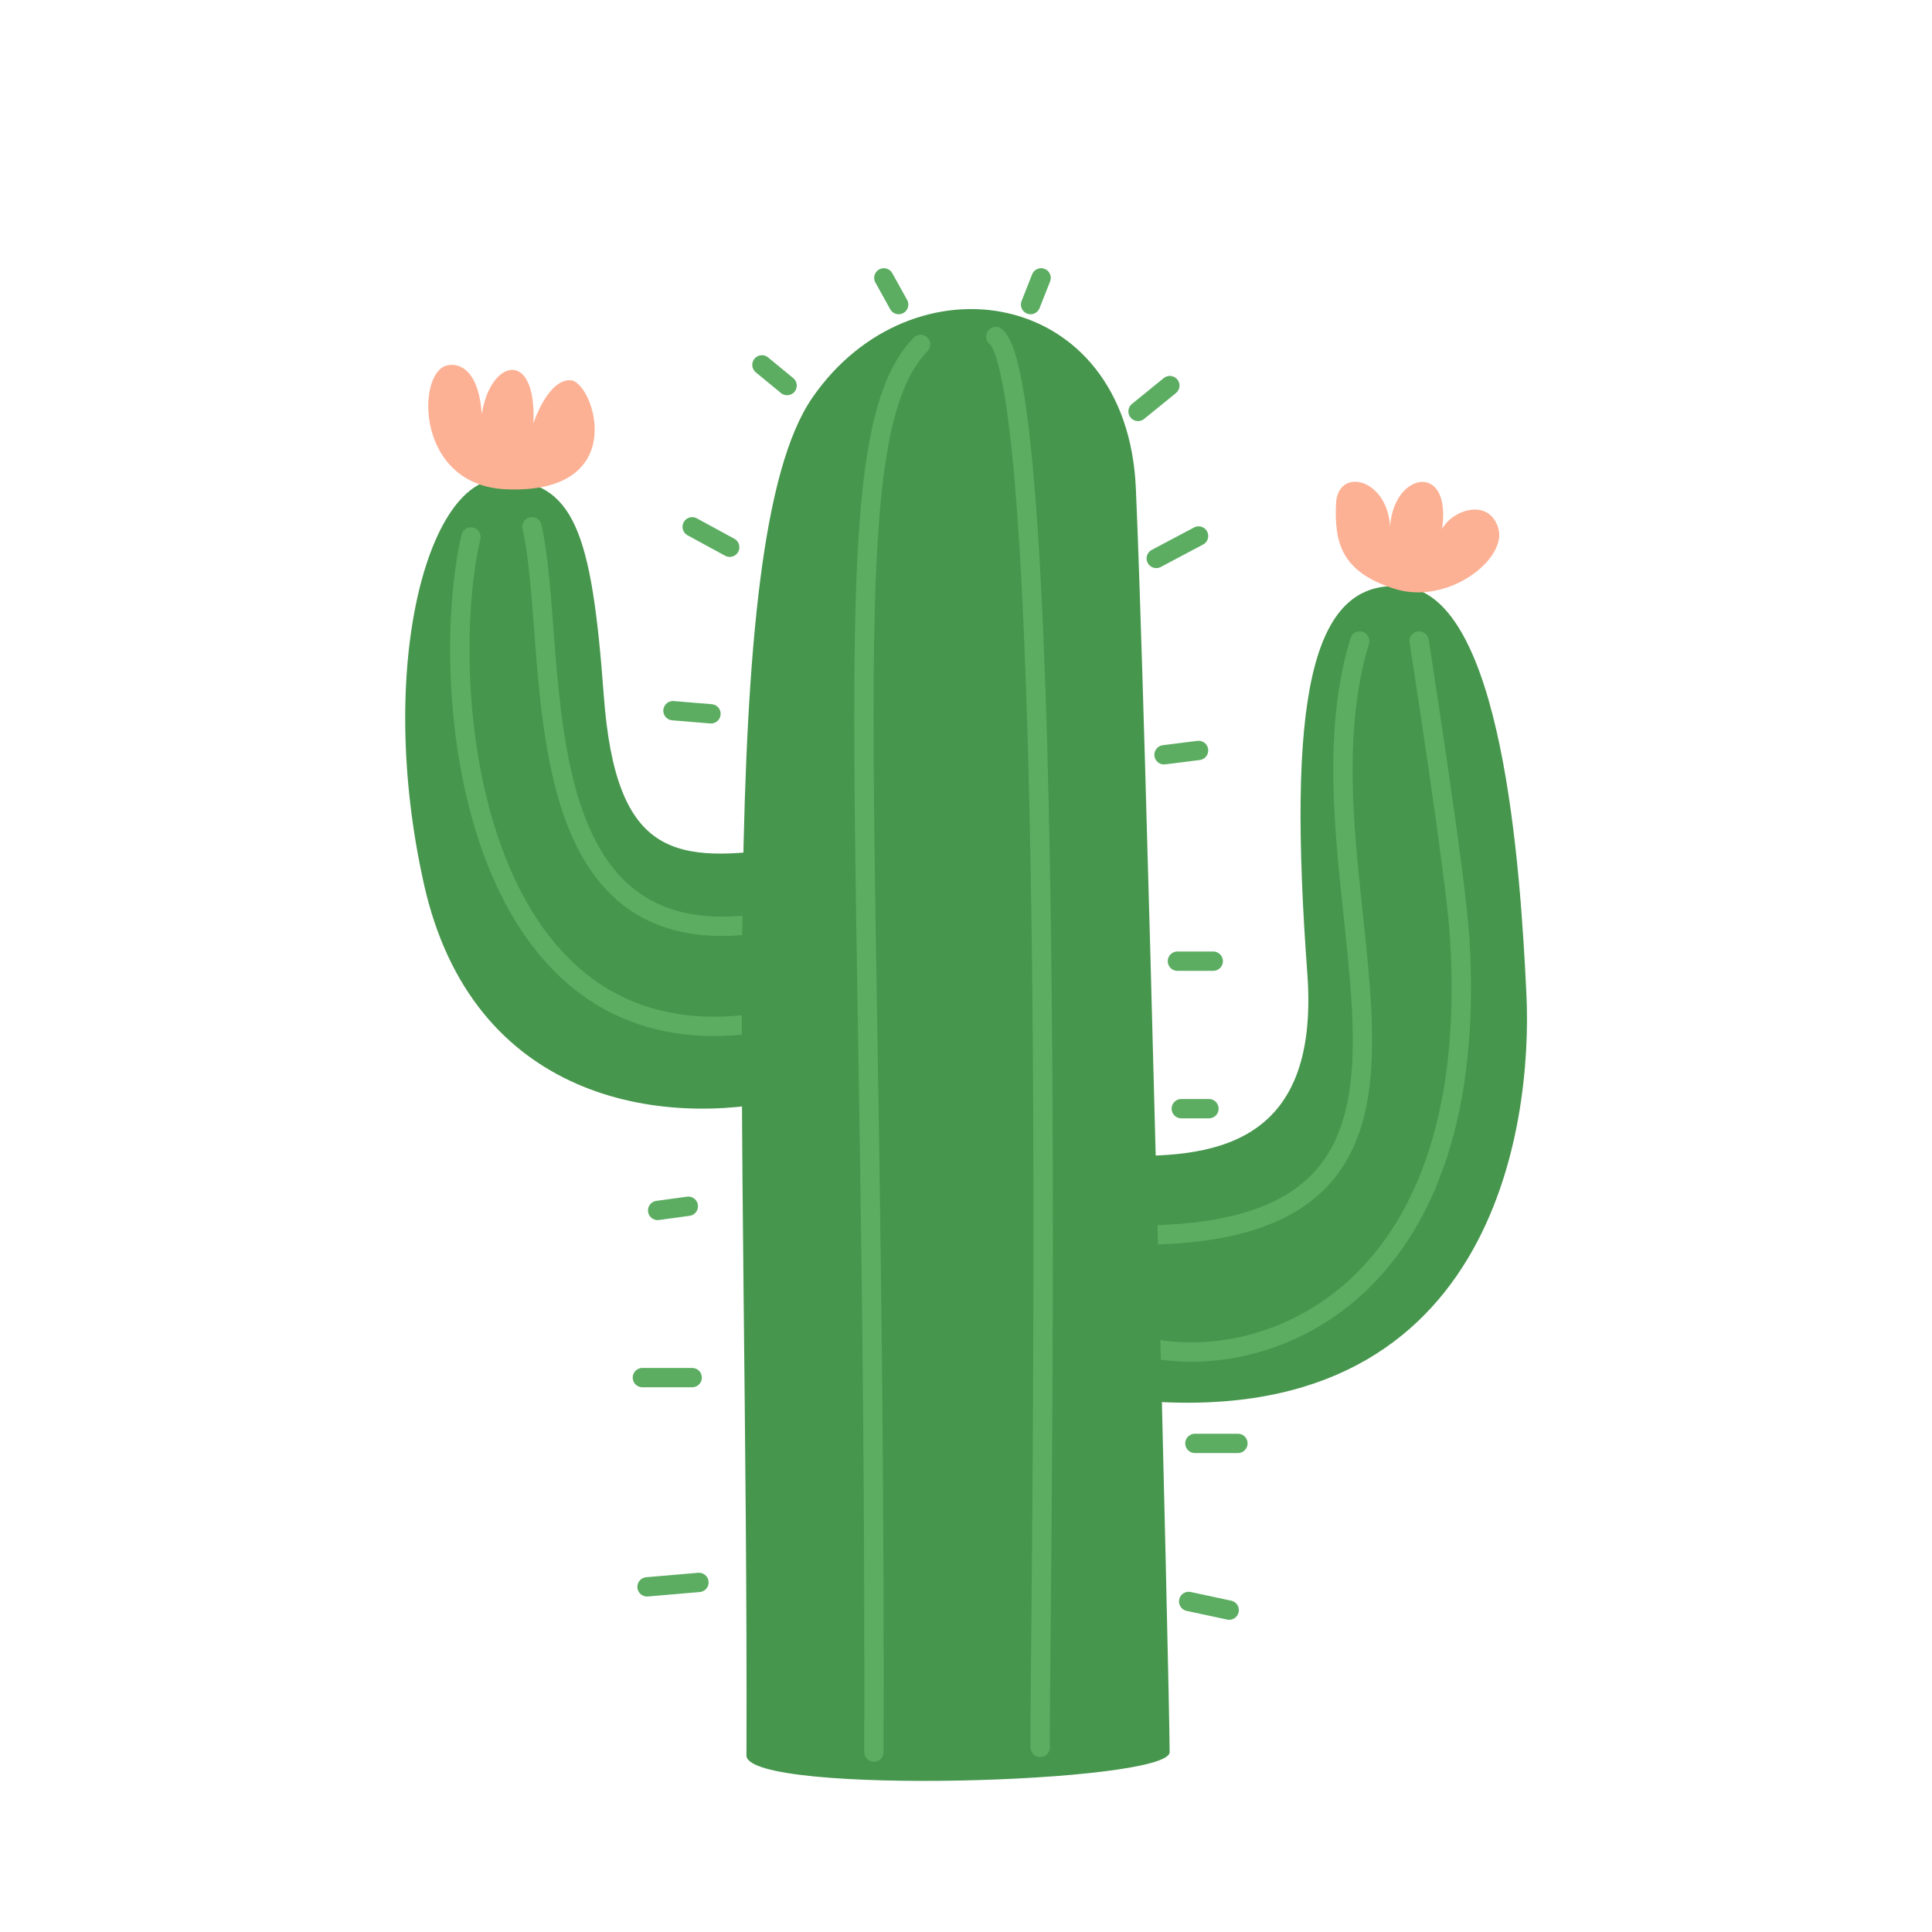 <svg id="s1" xmlns="http://www.w3.org/2000/svg" xmlns:xlink="http://www.w3.org/1999/xlink" viewBox="0 0 400 400"><g id="s3"><g id="s5"><path id="s7" d="M163,175.48C140,178.71,127.51,178,125,143.92C122.49,109.84,118.85,99.67,103.75,99.21C88.65,98.75,77.75,138,87.75,182.95C97.75,227.9,136.95,233.61,162.99,227.5C205.14,217.61,184.58,172.44,163,175.48Z" fill="rgb(71,150,77)" stroke="none" stroke-width="1"/><path id="s9" d="M110.13,109.07C115.83,134.07,107.13,195.6,153.68,191.6" fill="none" stroke="rgb(92,173,98)" stroke-width="4" stroke-linecap="round" stroke-miterlimit="10"/><path id="s11" d="M97.49,111.18C90.4,142.28,97.12,219.4,155.49,212" fill="none" stroke="rgb(92,173,98)" stroke-width="4" stroke-linecap="round" stroke-miterlimit="10"/><path id="s13" d="M92.32,75.72C86.17,77.67,86.22,100.5,104.75,101.3C130.92,102.42,122.89,78.91,118.12,78.72C113.35,78.53,110.43,87.66,110.43,87.66C111.17,72.07,101.43,74.31,99.76,85.79C99,75.38,94.16,75.13,92.32,75.72Z" fill="rgb(253,177,148)" stroke="none" stroke-width="1"/></g><g id="s15"><path id="s17" d="M230.29,239.22C250.6,239.91,273.29,237.76,270.67,201.61C266.6,146.27,270.77,119.13,290.9,121.49C311.03,123.85,314.76,179.12,316.03,205.88C317.3,232.64,309.46,297.32,234.21,289.82C214.58,287.54,205.18,236.13,230.29,239.22Z" fill="rgb(71,150,77)" stroke="none" stroke-width="1"/><path id="s19" d="M235.59,255.72C314.23,255.72,265.59,185.09,281.51,132.72" fill="none" stroke="rgb(92,173,98)" stroke-width="4" stroke-linecap="round" stroke-miterlimit="10"/><path id="s21" d="M239.39,279.33C263.8,283.53,306.79,266.84,302.21,194.22C301.52,181.91,293.81,132.72,293.81,132.72" fill="none" stroke="rgb(92,173,98)" stroke-width="4" stroke-linecap="round" stroke-miterlimit="10"/><path id="s23" d="M287.8,109.06C287.26,98.96,276.9,96.56,276.6,104.37C276.3,112.18,277.55,118.37,288.7,121.9C299.85,125.43,312.15,115.64,310.2,109.33C308.25,103.02,300.72,105.53,298.56,109.53C300.62,95.51,288.48,97.7,287.8,109.06Z" fill="rgb(253,177,148)" stroke="none" stroke-width="1"/></g><g id="s25"><path id="s27" d="M154.55,363.57C154.95,229.57,147.55,112.34,168.16,82.38C188.77,52.42,233.26,59.38,235.16,100.96C237.06,142.54,242.16,350.72,242.16,362.75C242.2,369.18,155.48,371.76,154.55,363.57Z" fill="rgb(71,150,77)" stroke="none" stroke-width="1"/><path id="s29" d="M190.6,71.3C171.76,90.64,181.36,159.88,180.94,362.75" fill="none" stroke="rgb(92,173,98)" stroke-width="4" stroke-linecap="round" stroke-miterlimit="10"/><path id="s31" d="M206.17,69.67C220.17,81.67,214.93,358.3,215.37,361.78" fill="none" stroke="rgb(92,173,98)" stroke-width="4" stroke-linecap="round" stroke-miterlimit="10"/><line id="s33" x1="235.62" y1="85.18" x2="242.2" y2="79.83" fill="none" stroke="rgb(92,173,98)" stroke-width="4" stroke-linecap="round" stroke-miterlimit="10"/><line id="s35" x1="239.39" y1="115.62" x2="248.15" y2="110.97" fill="none" stroke="rgb(92,173,98)" stroke-width="4" stroke-linecap="round" stroke-miterlimit="10"/><line id="s37" x1="241" y1="156.27" x2="248.15" y2="155.37" fill="none" stroke="rgb(92,173,98)" stroke-width="4" stroke-linecap="round" stroke-miterlimit="10"/><line id="s39" x1="243.77" y1="199" x2="251.19" y2="199" fill="none" stroke="rgb(92,173,98)" stroke-width="4" stroke-linecap="round" stroke-miterlimit="10"/><line id="s41" x1="213.37" y1="63.06" x2="215.55" y2="57.53" fill="none" stroke="rgb(92,173,98)" stroke-width="4" stroke-linecap="round" stroke-miterlimit="10"/><line id="s43" x1="182.99" y1="57.53" x2="186.06" y2="63.06" fill="none" stroke="rgb(92,173,98)" stroke-width="4" stroke-linecap="round" stroke-miterlimit="10"/><line id="s45" x1="157.75" y1="75.54" x2="162.96" y2="79.83" fill="none" stroke="rgb(92,173,98)" stroke-width="4" stroke-linecap="round" stroke-miterlimit="10"/><line id="s47" x1="143.31" y1="109.07" x2="151.08" y2="113.3" fill="none" stroke="rgb(92,173,98)" stroke-width="4" stroke-linecap="round" stroke-miterlimit="10"/><line id="s49" x1="139.33" y1="147.14" x2="147.2" y2="147.79" fill="none" stroke="rgb(92,173,98)" stroke-width="4" stroke-linecap="round" stroke-miterlimit="10"/><line id="s51" x1="247.39" y1="298.84" x2="256.3" y2="298.84" fill="none" stroke="rgb(92,173,98)" stroke-width="4" stroke-linecap="round" stroke-miterlimit="10"/><line id="s53" x1="246.1" y1="331.56" x2="254.49" y2="333.36" fill="none" stroke="rgb(92,173,98)" stroke-width="4" stroke-linecap="round" stroke-miterlimit="10"/><line id="s55" x1="244.57" y1="229.54" x2="250.3" y2="229.54" fill="none" stroke="rgb(92,173,98)" stroke-width="4" stroke-linecap="round" stroke-miterlimit="10"/><line id="s57" x1="136.16" y1="250.61" x2="142.51" y2="249.74" fill="none" stroke="rgb(92,173,98)" stroke-width="4" stroke-linecap="round" stroke-miterlimit="10"/><path id="s59" d="M133,285.22L143.31,285.22" fill="none" stroke="rgb(92,173,98)" stroke-width="4" stroke-linecap="round" stroke-miterlimit="10"/><line id="s61" x1="133.96" y1="328.54" x2="144.71" y2="327.62" fill="none" stroke="rgb(92,173,98)" stroke-width="4" stroke-linecap="round" stroke-miterlimit="10"/></g></g></svg>